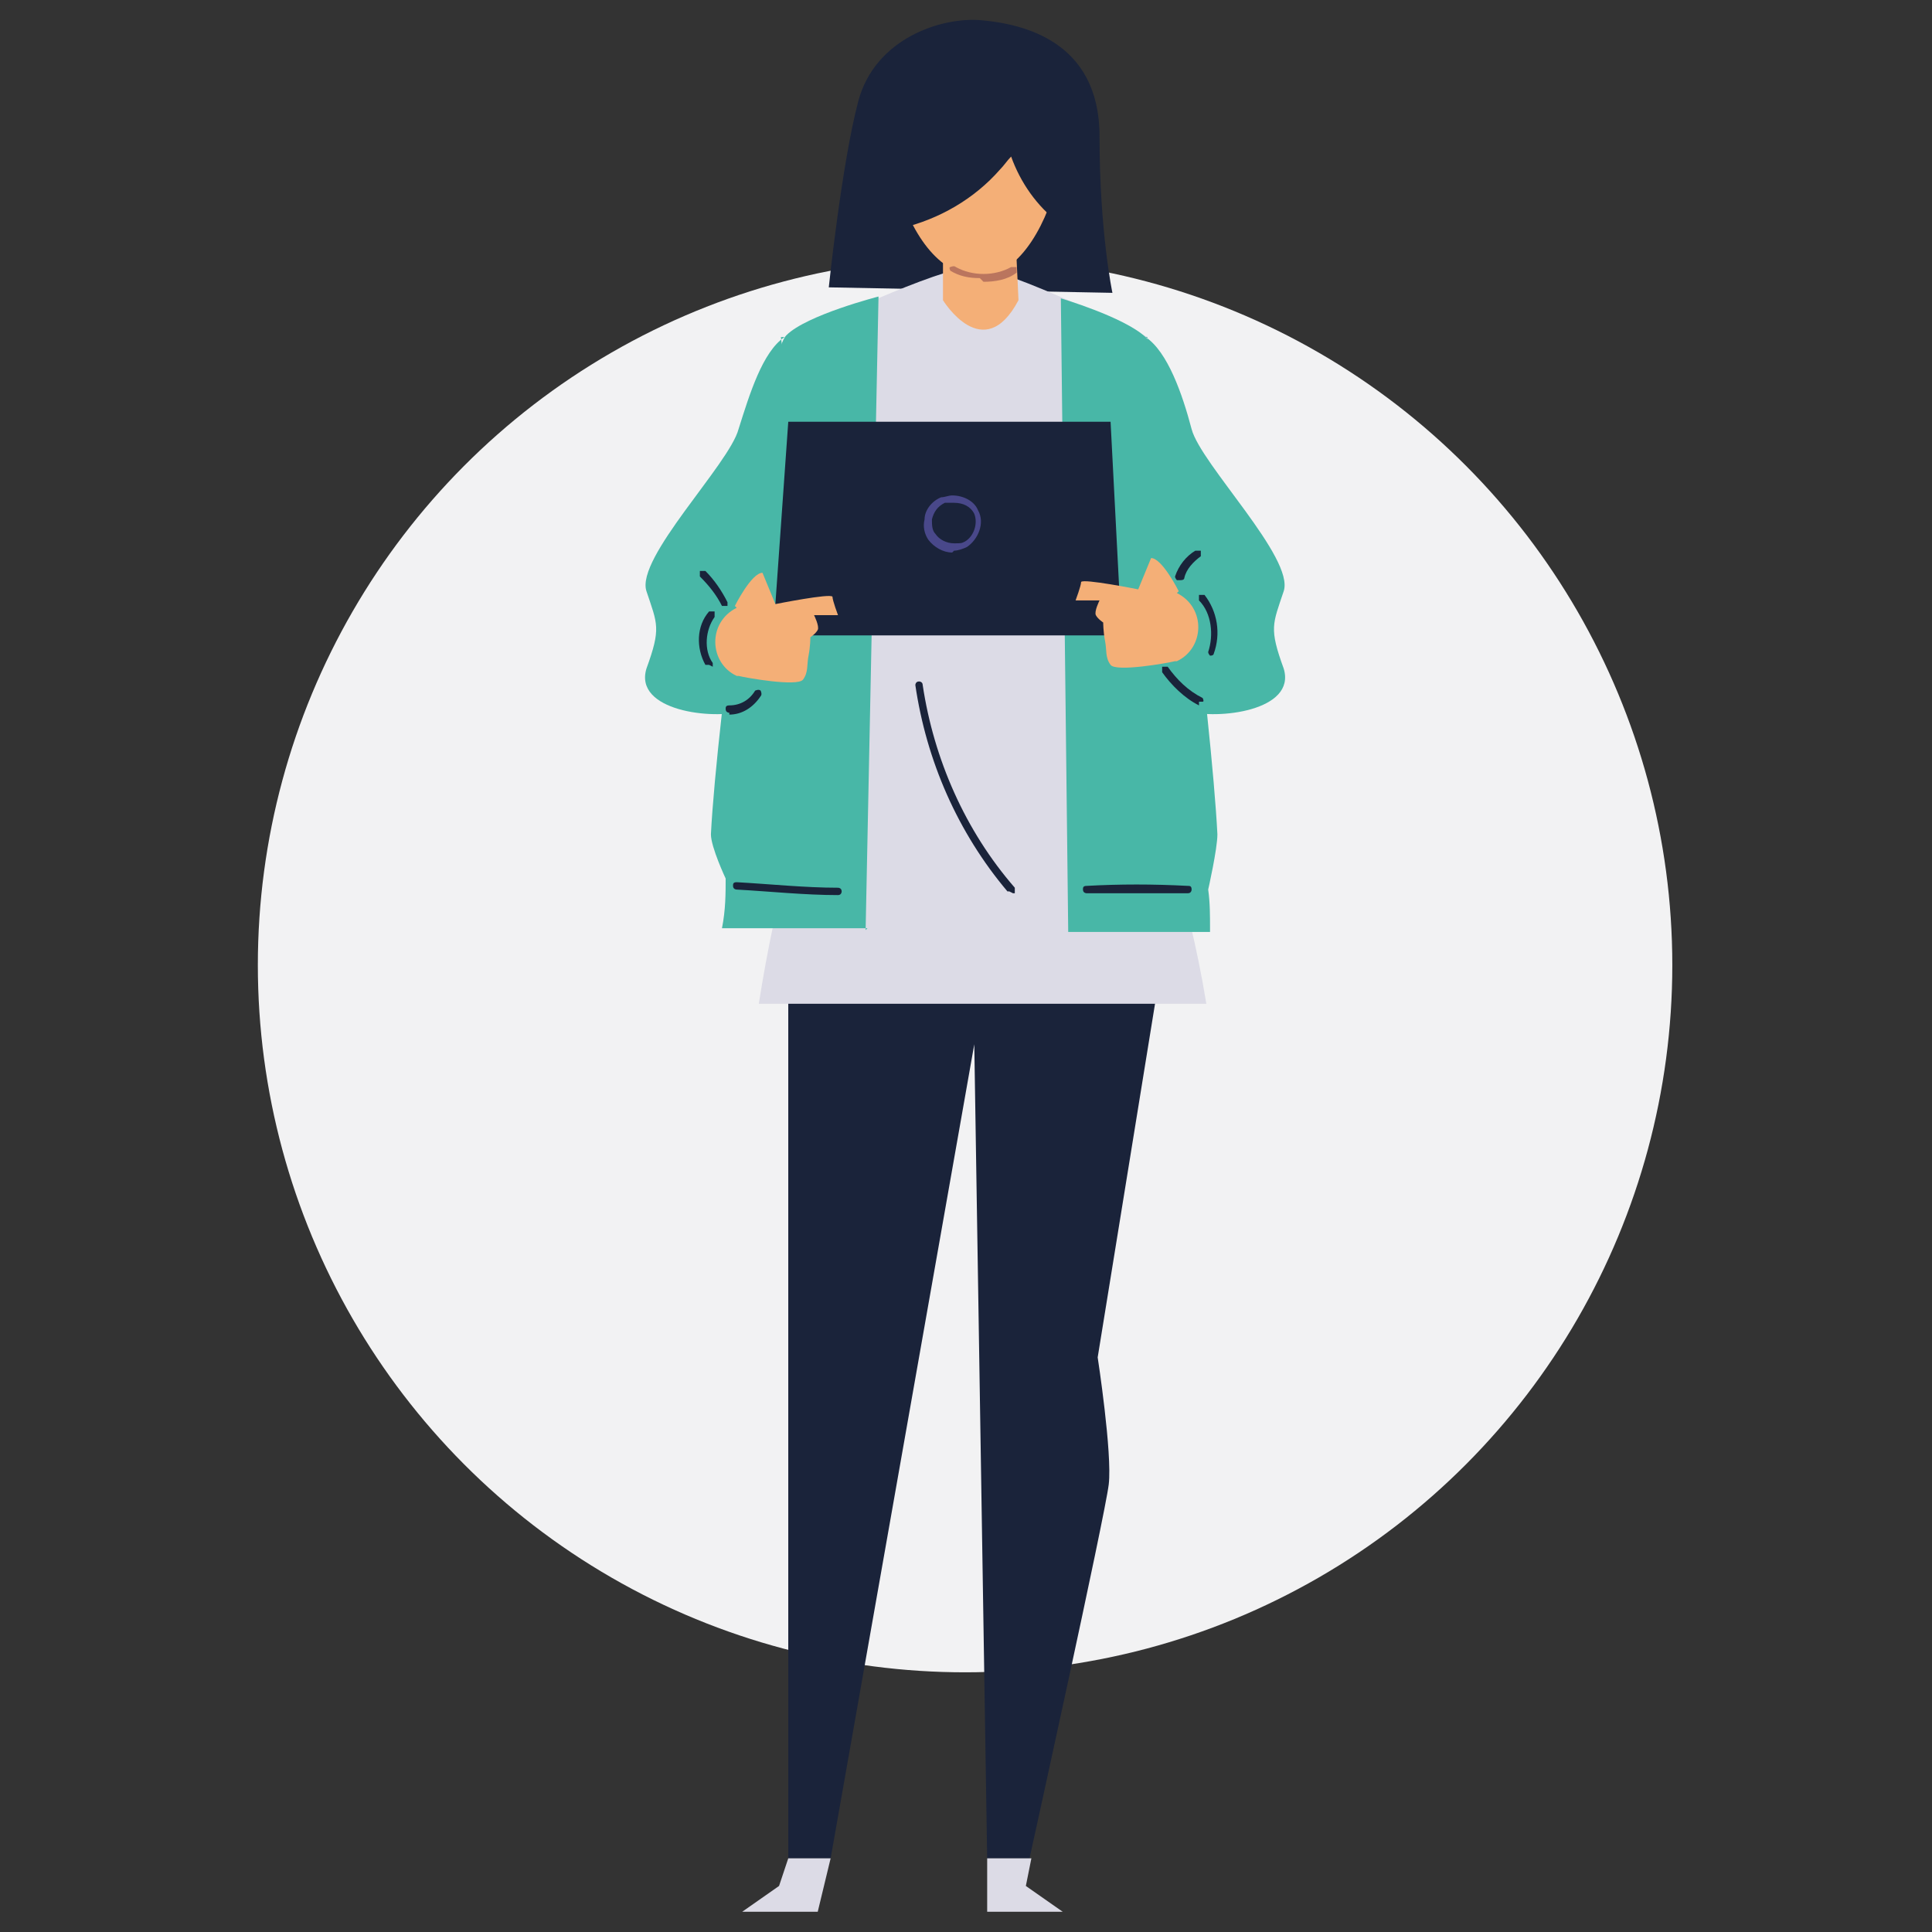 <?xml version="1.0" encoding="UTF-8"?>
<svg id="Layer_1" xmlns="http://www.w3.org/2000/svg" version="1.1" viewBox="0 0 104.9 104.9">
  <rect x="0" y="0" width="104.9" height="104.9" fill="#333333" stroke="none"/>
  <!-- Generator: Adobe Illustrator 29.0.0, SVG Export Plug-In . SVG Version: 2.1.0 Build 186)  -->
  <defs>
    <style>
      .st0 {
        fill: #ba755e;
      }

      .st1 {
        fill: #e48867;
      }

      .st2 {
        fill: #f2f2f3;
      }

      .st3 {
        fill: #f3be18;
      }

      .st4 {
        fill: #a1d7e9;
      }

      .st5 {
        fill: #1a233a;
      }

      .st6 {
        fill: #49488a;
      }

      .st7 {
        fill: #f4af77;
      }

      .st8 {
        fill: #c8484a;
      }

      .st9 {
        fill: #e8a22c;
      }

      .st10 {
        fill: #48b7a7;
      }

      .st11 {
        fill: #dcdbe6;
      }

      .st12 {
        fill: #ee7e23;
      }
    </style>
  </defs>
  <g>
    <circle class="st2" cx="52.4" cy="52.4" r="38.4"/>
    <g>
      <path class="st5" d="M63.2,51.5l-10.2,1.7-10.2-1.7v49.4c0,0,2.3,0,2.3,0l7.8-44.2.7,44.2h2.3s4.1-18.6,4.3-20.3c.2-1.7-.6-6.9-.6-6.9l3.6-22.2Z"/>
      <path class="st5" d="M45,15.6s.7-6.7,1.6-10.1c.9-3.4,4.5-4.6,6.7-4.4,2.2.2,6.4,1.1,6.4,6.3,0,5.2.7,8.5.7,8.5l-15.5-.3Z"/>
      <path class="st11" d="M45.9,28.1l1.3,8.4c-3.4,4.9-5.1,12.3-6,18h24.3c-2.1-12.8-6.9-17.9-6.9-17.9l1.9-8.5c1.7-1.6,1.8-4.3,1.8-5.4v-4.4s-7.7-3.8-9.5-3.8-8.9,3.4-8.9,3.4v4.6c-.6,3.4,2,5.6,2,5.6"/>
      <path class="st10" d="M47,50.5l.7-34.4s-3.9,1-5,2.1c-1.2,1.1-3.8,21.1-4.1,27.1,0,.7.8,2.4.8,2.4,0,.8,0,1.7-.2,2.7h7.9Z"/>
      <path class="st5" d="M60.3,28s0,0,0,0c0,0-.1-.2,0-.3,1.2-1.9,1.4-4.4.5-6.4,0,0,0-.1,0-.2.1-.3.3-.6.4-.8.1-.3.3-.6.4-.9,0,0,.2-.1.2,0,0,0,.1.2,0,.2-.1.3-.3.6-.4.9-.1.3-.2.5-.4.8.9,2.2.7,4.7-.6,6.7,0,0,0,0-.2,0"/>
      <path class="st7" d="M51.2,12v4.3s2.2,3.6,4.1,0l-.2-4.3h-4Z"/>
      <path class="st7" d="M52.1,1.9c-3.7.5-4.3,4.7-3.4,8.1.7,2.5,2.2,5,4.5,5s3.8-3.3,4.2-5.3c.7-3.2.6-8.6-5.3-7.8"/>
      <path class="st7" d="M49.1,9s-.1-1.4-1.3-.9c-1.1.5.2,3.6,1.5,3.3,1.3-.4-.2-2.3-.2-2.3"/>
      <path class="st7" d="M56.7,8.9s0-1.4,1.2-1c1.2.4,0,3.6-1.3,3.4-1.3-.3,0-2.3,0-2.3"/>
      <path class="st5" d="M57,2.9c-.3-.1-.6-.2-.9-.2,0-.2-.2-.4-.4-.5-1.3-.7-4.3-.6-5.7,0-1.3.6-2.9,3-3.2,4.5-.4,1.5,0,3.1.4,4.6.1.4.2.9.6,1.1.3.2.7.1,1.1,0,2.1-.5,4-1.6,5.4-3.2.2-.2.4-.5.6-.7,0,0,0,0,0,0,.5,1.4,1.4,2.7,2.6,3.6.1.1.3.2.4.2.3,0,.4-.3.5-.5.4-.9.8-1.8.9-2.8,0-1-1.4-5.6-2.3-6.1"/>
      <path class="st0" d="M53.2,15.1c-.6,0-1.1-.1-1.6-.4,0,0-.1-.2,0-.2,0,0,.2-.1.3,0,.9.5,2.1.5,3,0,0,0,.2,0,.3,0,0,0,0,.2,0,.3-.5.4-1.2.5-1.8.5"/>
      <path class="st10" d="M65.7,50.5c0-.8,0-1.5-.1-2.2,0,0,.5-2.2.5-3-.3-6-2.7-25.9-3.9-27-1.2-1.1-4.6-2.1-4.6-2.1l.4,34.4h7.7Z"/>
      <path class="st10" d="M62.2,18.3c1.2.8,2,3.1,2.5,5,.5,1.9,5.6,7,5,8.8-.6,1.8-.8,2,0,4.2.7,2.3-3.6,2.8-5.3,2.3-1.7-.5-5.5-2.8-5.5-2.8l-.2-3.6,1.9.3,1.7-14.2Z"/>
      <path class="st10" d="M42.6,18.3c-1.2.8-1.9,3.1-2.5,5-.5,1.9-5.6,7-5,8.8.6,1.8.8,2,0,4.2-.7,2.3,3.6,2.8,5.3,2.3,1.7-.5,5.5-2.8,5.5-2.8l.2-3.6-1.9.3-1.8-14.2Z"/>
      <polygon class="st11" points="45.1 100.9 44.4 103.8 40.3 103.8 42.3 102.4 42.8 100.9 45.1 100.9"/>
      <polygon class="st11" points="53.6 100.9 53.6 103.8 57.7 103.8 55.7 102.4 56 100.9 53.6 100.9"/>
      <polygon class="st5" points="42.1 32.8 42.8 22.9 60.3 22.9 60.9 34.5 42.1 34.5 42.1 32.8"/>
      <path class="st6" d="M51.7,30c-.5,0-1-.3-1.3-.7-.2-.3-.3-.7-.2-1.1,0-.5.4-1,.9-1.2.2,0,.4-.1.6-.1.6,0,1.2.3,1.4.8.4.7,0,1.6-.6,2-.2.1-.5.2-.7.2M51.7,27.3c-.2,0-.3,0-.4,0-.4.2-.6.5-.7.9,0,.3,0,.6.2.8.2.3.6.5,1,.5s.4,0,.6-.1c.5-.3.7-1,.5-1.5-.2-.4-.6-.6-1.1-.6"/>
      <path class="st7" d="M64,32.1s-.9-1.8-1.5-1.8l-.7,1.7s-3-.6-3.1-.4c0,.2-.3,1-.3,1h1.3c0,0-.3.6-.2.8.1.2.4.4.4.4,0,0,0,.5.1,1,.1.5,0,.9.3,1.3.3.4,3.1-.1,3.5-.2,0,0,0,0,.1,0,1.5-.7,1.6-2.9,0-3.7"/>
      <path class="st7" d="M39.9,32.9s.9-1.8,1.5-1.8l.7,1.7s3-.6,3.1-.4c0,.2.3,1,.3,1h-1.3c0,0,.3.6.2.8-.1.2-.4.4-.4.4,0,0,0,.5-.1,1-.1.5,0,.9-.3,1.3-.3.4-3.1-.1-3.5-.2,0,0,0,0-.1,0-1.5-.7-1.6-2.9,0-3.7"/>
      <path class="st5" d="M39.4,32.9c0,0-.1,0-.2,0-.3-.6-.7-1.1-1.2-1.6,0,0,0-.2,0-.3,0,0,.2,0,.3,0,.5.5.9,1.1,1.2,1.7,0,0,0,.2,0,.2,0,0,0,0,0,0"/>
      <path class="st5" d="M63.9,31.5s0,0,0,0c0,0-.1-.1-.1-.2.2-.6.6-1.1,1.1-1.4,0,0,.2,0,.3,0,0,0,0,.2,0,.3-.4.3-.8.7-.9,1.2,0,0,0,.1-.2.1"/>
      <path class="st5" d="M45.5,48.6h0c-1.8,0-3.7-.2-5.5-.3,0,0-.2,0-.2-.2,0-.1,0-.2.2-.2,1.8.1,3.7.3,5.5.3,0,0,.2,0,.2.2,0,0,0,.2-.2.2"/>
      <path class="st5" d="M59,48.5c0,0-.2,0-.2-.2,0-.1,0-.2.2-.2,1.8-.1,3.6-.1,5.5,0,.1,0,.2,0,.2.2,0,0,0,.2-.2.2-1.8,0-3.6,0-5.4,0,0,0,0,0,0,0"/>
      <path class="st5" d="M39.6,38.7c0,0-.2,0-.2-.2,0-.1,0-.2.2-.2.6,0,1.1-.3,1.4-.8,0,0,.2-.1.3,0,0,0,.1.2,0,.3-.4.6-1,1-1.7,1h0Z"/>
      <path class="st5" d="M65.1,38.3s0,0,0,0c-.8-.4-1.5-1.1-2-1.8,0,0,0-.2,0-.3,0,0,.2,0,.3,0,.5.7,1.1,1.3,1.9,1.7,0,0,.1.2,0,.2,0,0,0,0-.2,0"/>
      <path class="st5" d="M65.7,35.6s0,0,0,0c0,0-.1-.1-.1-.2.3-.9.2-2.1-.5-2.8,0,0,0-.2,0-.3,0,0,.2,0,.3,0,.7.9.9,2.1.5,3.2,0,0,0,.1-.2.1"/>
      <path class="st5" d="M38.5,36.1c0,0-.1,0-.2,0-.5-.9-.5-2.1.2-2.9,0,0,.2,0,.3,0,0,0,0,.2,0,.3-.5.7-.6,1.8-.1,2.5,0,0,0,.2,0,.2,0,0,0,0,0,0"/>
      <path class="st5" d="M54.8,48.4c0,0-.1,0-.1,0-2.7-3.2-4.4-7.1-5-11.2,0,0,0-.2.2-.2,0,0,.2,0,.2.2.6,4,2.3,7.9,5,11,0,0,0,.2,0,.3,0,0,0,0-.1,0"/>
    </g>
  </g>
  <g>
    <circle class="st2" cx="464.1" cy="41" r="38.4"/>
    <g>
      <path class="st11" d="M448.4,88.9l-.8,2.1s-3.9,1.8-3.9,2.2h6.9l.5-4.3h-2.6Z"/>
      <path class="st11" d="M479.3,81.2l1.6,1.4s-.2,4.5,0,4.8l3.5-5.7-3.5-2.5-1.7,2Z"/>
      <path class="st10" d="M461.3,56.4s1.2,10.7,1.4,11.2c.2.4,16.8,14.7,16.8,14.7l2.7-2.7-12.7-17.5,1.8-21.4-10.1,15.8Z"/>
      <path class="st10" d="M471.8,29.2c-4.5.5-9.1.8-13.1,2.9l1.1,3.5s-6.2,18.1-6.5,19.6c-.2,1.5-5.9,34.7-5.9,34.7h4l9.9-32.7s13.1-15.5,12.5-21.7c-.3-2.8-1.1-4.8-2-6.3"/>
      <path class="st1" d="M459.9,8.4s2.1-5.7.9-5.9c-.8-.2-2.1,1.5-3,1-.3-.1-.9-1.9-1.3-3.1-.1-.3-.8.5-.9.2-.1-.4.5-2.6.3-2.9-3.9-5.5,5.8-10.9,8.5-6.4,1.7,2.8,1.9,6.4,0,9.5l2.9,3.8-7.4,3.9Z"/>
      <path class="st4" d="M458.4,11.1c0-1.8.3-3.5.3-5.3,1.6-2.8,5.6-4.7,8.8-5.3.6,1.2,1.1,2.3,1.7,3.4-2.7,2.8-7.4,5.4-10.8,7.3"/>
      <path class="st5" d="M469.2,3.9s-1.3-1-4.7.5c-.8.4-7.4,7.5-7.6,8.9-.1,1.4,1.9,6.5,1.9,6.5l-2.1,18.4,19.4-5.4-4.3-10.4s-.4-9.1-2.6-18.5"/>
      <path class="st5" d="M462,56.6s0,0-.1,0c0,0,0-.2,0-.3,0,0,6.3-8.3,8.6-12,0,0,.2-.1.3,0,0,0,.1.2,0,.3-2.3,3.7-8.5,12-8.6,12,0,0,0,0-.1,0"/>
      <path class="st1" d="M478.4,36.6c.4-.5-.1-1.8-.5-2.5.5-.6.8-2.2,1.2-2.8,1.6,4.3,2.9,6.2,3,6.7.2,1.2.3,1.9-.7,1.8s-.6,1.3-1.4,1.1c-.8-.2-.6,1.4-1.4.8-.7-.6-.3-2.4-.3-2.4,0,0-1.5-.9,0-2.7"/>
      <path class="st1" d="M450,31.7c.5.3,1.7-.5,2.4-1.1.7.4,2.3.3,3,.6-3.8,2.5-5.4,4.2-5.9,4.4-1.2.5-1.8.7-1.9-.3-.1-1-1.4-.3-1.4-1.2,0-.8-1.5-.3-1.1-1.2.4-.8,2.3-.9,2.3-.9,0,0,.5-1.7,2.6-.5"/>
      <path class="st5" d="M469.2,3.9c2.3,1.7,12,30.4,12,30.4l-4,1.7s-2.3-5.7-3.9-7.2c-1.5-1.6-2-2.2-1.8-4.7.2-2.5-6.7-10-7.5-13-.8-3,3.5-8.4,5.1-7.2"/>
      <path class="st4" d="M474.6,30c0,0-.1,0-.2-.1-.5-1.4-1.1-2.6-1.9-3.7-.3-.4-.6-.8-1-1.1-.5-.4-.9-.9-1.3-1.5-.4-.8-.6-1.7-.8-2.6-.2-.8-.3-1.6-.7-2.3-.5-1.1-1.5-2-2.4-2.9-1-1-2.1-2.1-2.6-3.5-.3-1-.4-2.2,0-3.4.3-1.2.8-2.3,1.3-3.1,0,0,.2-.1.2,0,0,0,.1.2,0,.2-.4.8-1,1.9-1.2,3-.3,1.1-.2,2.2,0,3.2.5,1.3,1.5,2.3,2.5,3.3.9.9,1.9,1.8,2.4,3,.4.7.5,1.6.7,2.3.2.9.4,1.7.8,2.5.3.6.8,1,1.2,1.4.4.4.8.7,1.1,1.2.7,1.1,1.4,2.4,1.9,3.8,0,0,0,.2-.1.2,0,0,0,0,0,0"/>
      <polygon class="st5" points="451.1 30.6 454 33.3 460.6 27.9 458.8 19.8 451.1 30.6"/>
      <path class="st4" d="M458.1,28.8s0,0,0,0c0,0-.2-.1-.1-.2.5-2.5.9-5.1,1.2-7.6,0,0,.1-.2.2-.2.1,0,.2.1.2.2-.3,2.6-.7,5.1-1.2,7.7,0,0,0,.1-.2.1"/>
      <path class="st3" d="M472.2,2.1c-.7-.2-1.3-.6-1.9-1.1-1.2-1.1-1.3-3.4-1.6-4.9-.4-1.7-.7-3.5-1.8-5-2.4-3.1-7.3-2.4-10.6-1.6-1.2.3-2.3.8-3.1,1.7-1.6,1.9-.4,5,2.3,4.5.7-.2,1.7-1,2.5-.8.4,0,.7.4.8.8,0,.4,0,.8.2,1.1.4.3,1,0,1.4.2.3.1.5.4.5.8,0,.3,0,.6-.2.9.2,0,.5,0,.7,0-.3,0,1.2-3.8,1.8-1.3.1.5,0,1.1-.2,1.6-.1.5-.3,1.1-.2,1.6.2.8.9,1.3,1.7,1.6.7.3,1.5.4,2.2.9,1.6,1,2,3.1,2.5,4.9.5,1.8,1.2,3.6,2.2,5.2.4.7,1,1.6,1.9,1.6.6,0,1.1-.4,1.5-.7,1.5-1.2,3.1-2.4,4.1-4.1.9-1.7,1.1-4-.2-5.4-1.6-1.8-4.4-1.6-6.6-2.3"/>
    </g>
  </g>
  <g>
    <circle class="st2" cx="556.2" cy="36.5" r="38.4"/>
    <g>
      <path class="st5" d="M554.1,51.8l2.3-11.1h1.5s1,11.1,1,11.1h9c.1-4.9.2-14.3,0-18.9l-21.3-.6c-.2,3.7-.3,13.8-.7,19.4h8.3Z"/>
      <path class="st5" d="M545.8,51.8c-.8,15.7-1.6,35.7-1.6,35.7l-3.2,2.3h5l8.2-38.1-4.6-.7-3.7.7Z"/>
      <path class="st5" d="M567.8,51.8l-6.6-3.6-2.3,3.6,3.9,38.1h4.9l-2.8-2.1s2.5-17.7,2.9-35.9"/>
      <path class="st6" d="M557.2,39.4c0,0-.2,0-.2-.1l-1.2-4.6c0,0,0-.2.1-.2,0,0,.2,0,.2.1l1.2,4.6c0,0,0,.2-.1.2,0,0,0,0,0,0"/>
      <path class="st11" d="M544.3,6.5c-1.4,1.7-4.2,9.2-4.2,10.4s-1.4,13.5.9,13.7c2.3.2,4-3,4-3l-.7-21.2Z"/>
      <path class="st12" d="M568.2,7.6l-1.5,26.4-20.2-1.6-2.7,1.7c-1.1-6.5-1.9-14.1-.8-20.8.3-2.1,1.4-7.2,1.8-9.3.2-1.1,9.5-6.1,11.2-6,1.7.1,2.5-.1,5.1.5,3,.7,8.1,3.6,9.2,4.9,1.1,1.3,2.8,19,2.4,20.7-.9,4.1-3.2,11.4-3.2,11.4l-2.8-1.4"/>
      <path class="st8" d="M550.4,26.3c0,0-.1,0-.2,0,0,0,0-.2,0-.2,3.5-1.9,6.6-4.5,9-7.7,0,0,.2,0,.3,0,0,0,0,.2,0,.3-2.5,3.2-5.6,5.9-9.1,7.8,0,0,0,0,0,0"/>
      <path class="st8" d="M556.5,28.7s0,0-.1,0c0,0,0-.2,0-.3,2.4-3,4-5.6,5.1-8.9,0,0,.1-.1.2-.1,0,0,.1.1.1.2-1.1,3.4-2.8,6-5.2,9,0,0,0,0-.1,0"/>
      <path class="st8" d="M547.1,30.9s0,0,0,0c0,0-.2,0-.2-.2.2-3.3.5-6.4.8-9.4.2-2.3.4-4.6.6-7,.2-2.9.3-8.5-1.1-10.8,0,0,0-.2,0-.2,0,0,.2,0,.2,0,1.4,2.4,1.4,8,1.1,11-.2,2.4-.4,4.8-.6,7-.3,3-.6,6.1-.8,9.4,0,0,0,.2-.2.2"/>
      <path class="st7" d="M554.5-5.9V-1.6s3.4,3.6,6.6,0l-.3-4.3h-6.3Z"/>
      <path class="st7" d="M562.9-8.9c-.1,0-.2,0-.3,0,.5-3.1.3-7-4.8-6.8-3,0-3.9,2.9-4.1,5.8-.2,0-.4-.1-.7,0-1,.3-.3,3,.8,3.4.4,2.7,1.8,4.4,3.8,4.5,1.9.1,3.3-1.3,4.2-3.5,1.1-.3,2.2-2.8,1.2-3.2"/>
      <path class="st0" d="M557.7-2c0,0-.2,0-.3,0-1.1,0-2-.6-2.7-1.4,0,0,0-.2,0-.3,0,0,.2,0,.3,0,.6.8,1.5,1.2,2.4,1.3,1,0,1.9-.3,2.7-1.2,0,0,.2,0,.3,0,0,0,0,.2,0,.3-.8.9-1.7,1.3-2.7,1.3"/>
      <path class="st7" d="M543.8,34.2s2.8,5.4,3.7,2.9c1-2.5-1-4.7-1-4.7l-2.7,1.7Z"/>
      <path class="st5" d="M553.6-10l.6,1h.7v-1.8s.9-.9,1-1.9l5.2.4s-.2,1.3.2,1.8v2.1h.6l.6-.6s1.3-4.6.7-5.7c-.5-1.1-1.6-.7-1.6-.7,0,0-1.7-2-4.1-1.3-2.4.7-4.3,2.1-4.7,3.1-.4,1,.6,3.6.6,3.6"/>
      <path class="st7" d="M566.7,34s-2.7,3-1.4,4.9c1.3,1.9,4.2-3.5,4.2-3.5,0,0-2.4-1.4-2.8-1.4"/>
      <path class="st8" d="M566.8,33.7c0,0-.2,0-.2-.1,0,0,0-.2.1-.2,0,0,.4-.2.5-.9,0-.2-.2-.6-.4-1-.5-1.1-1.3-2.7.3-4.2,1.2-1.2.9-2.6.6-3.9-.2-.8-.3-1.4-.1-1.9.3-.7.4-6.7.4-11.2,0-3.6,0-5.8.1-6.2,0,0,.1-.2.2-.1,0,0,.2.1.1.2,0,.4-.1,3.2-.1,6.2,0,6,0,10.7-.4,11.3-.2.4,0,1,.1,1.7.3,1.3.7,3-.7,4.3-1.3,1.3-.7,2.6-.2,3.7.2.5.4.9.4,1.3-.1,1-.8,1.2-.8,1.2,0,0,0,0,0,0"/>
      <path class="st6" d="M548.6,38.9s0,0-.1,0c0,0,0-.2,0-.3.5-.7.8-1.6.7-2.5-.1-.9-.6-1.7-1.3-2.2,0,0,0-.2,0-.3,0,0,.2,0,.3,0,.8.6,1.3,1.5,1.4,2.5.1,1-.2,2-.8,2.7,0,0,0,0-.1,0"/>
      <path class="st6" d="M564.1,41.6c0,0-.2,0-.2-.1,0,0,0-.2.1-.2.9-.2,1.8-.7,2.5-1.4,0,0,.2,0,.3,0,0,0,0,.2,0,.3-.7.8-1.6,1.3-2.7,1.5,0,0,0,0,0,0"/>
      <path class="st11" d="M548,1.5c.9,1.7.7,9,.7,9v2.9s3.9-7.5,2.8-13.8l-3.5,1.9Z"/>
    </g>
  </g>
  <g>
    <circle class="st2" cx="366" cy="37" r="38.4"/>
    <g>
      <path class="st7" d="M361.5,40.7c-1.6,3.8-2.4,14.7-2.2,15.9.2,1.1,13,28.2,13,28.2l2.1-1.3-7.1-24,2.4-18.7h-8.2Z"/>
      <path class="st7" d="M369.6,36.3c-.5.6-4.1,23.9-4.7,25.8-.6,1.9.4,15.6-1.8,24.2h3.2s5.1-15.6,4.1-21.8l6.1-20.8-7-7.4Z"/>
      <polygon class="st7" points="357.7 37.6 362.5 26.8 366.4 30.9 358.4 40.3 357.7 37.6"/>
      <path class="st11" d="M362.5,26.8l.8-2s-1-2.6-.8-3.4c.2-.7,2.9-2.2,2.9-2.2l1.6,4.9-2.5,4.9-2-2.2Z"/>
      <path class="st5" d="M361,41.5l15.5,2.1s1.3-4.1,2.5-6.4c1.9-3.6-.1-11.9-.1-11.9l-13.2-1.9s-1.7,5.2-4.6,18.1"/>
      <path class="st3" d="M359.9-12s2.5-7,8.7-5c5.7,1.9,4,7.5,4,7.5l-12.7-2.5Z"/>
      <path class="st3" d="M356-13.3c1.2-2.7,21.6.6,21.7,4.4,0,3.8-23.1-1-21.7-4.4"/>
      <path class="st5" d="M359.5-9.7c0,.9.2,1.9.5,2.8.3,1,.6,1.7.3,2.8-.2.7-.7,1.4-.8,2.1-.1.7,0,1.4.5,1.9,0-.7.6-1.3,1.2-1.5.7-.2,1.4-.1,2.1,0,.7,0,1.4.2,2.1,0,1.4-.3,2.4-2,2-3.4-.3-.9-1-1.6-1.7-2.3-.9-.8-1.8-1.6-2.9-2.2s-2.2-.6-3.4-.2"/>
      <path class="st7" d="M372.7-8.6c-4.2-.8-8.5-1.7-12.7-2.5.2.7,1.1,1.5,2.1,2.9.3.4,0,2.5.1,2.9.1.4.6-.9.7-.6.5,1.3.6,1.9,1.1,2.5.7.9,2.5.1,3.4.3,1.3.3.7,6.2.7,6.2l5.3-6.2-2-2.5c.8-1.3,1.2-1.7,1.4-3"/>
      <path class="st5" d="M372.7-9.5l-12.7-2.5s-.6,1.1-.4,2.3l6.3.4c-.4.9-.3,2.1.3,2.8.3.4.8.7,1,1.2.4.8-.1,1.7-.5,2.4-.4.8-.9,2.3-.4,3,.2-.5.9-1.3,1.4-1.2.5,0,1.1.2,1.6.2.7-.1,1.2-.6,1.7-1.2.4-.6.8-1.2,1.4-1.5.6-.4,1.5-.4,1.9.1.5-1.8-.5-4.5-1.6-6"/>
      <path class="st11" d="M378.9,25.3s2.2-10,2.3-10.6c.5-2.1-.3-7.8-.4-9.2-.1-1.4-3.5-6.5-4.4-6.8-.9-.3-3.1-1.9-3.1-1.9l-5.2,4.5s-1.6,2.4-3.6,5c-2,2.6-4,4.9-.7,8.4l1.7,9.2,13.4,1.4Z"/>
      <path class="st7" d="M367.1,13.9l-.6,4.9s-8.4-4.2-9-4.4c-2.2-1-4.1-2.2-4.5-2.5-.4-.3-1.4-3.4-1.5-3.7,0-.3,2.3-.3,2.3-.3l-.5-2.6s.9-.1,1.1,0c.1.2,1.3,2.6,1.7,3.1.5.5.7,2.8.7,2.8l10.4,2.7Z"/>
      <polygon class="st5" points="353.8 7.8 353.2 5.3 352.3 .9 350.7 1.4 352.4 7.9 353.8 7.8"/>
      <path class="st5" d="M369.1,14.5l-1.3-.3c0,0-.2-.1-.1-.2,0,0,.1-.2.2-.1l1,.2c0-.4.3-.8.7-1,.4-.2.8-.2,1.4,0,.3,0,1.2.2,1.7.3-.2-2.2-.2-6.5.1-8.6.1-.9.3-1.8.7-2.7.4-.9,1.1-1.6,1.9-2,0,0,.2,0,.2,0s0,.2,0,.2c-.7.3-1.3.9-1.8,1.8-.4.8-.5,1.7-.7,2.6-.3,2.2-.3,6.6,0,8.8v.2s-.2,0-.2,0c-.4,0-1.6-.2-2-.3-.5-.1-.8-.1-1.1,0-.3.1-.6.5-.4.8,0,0,0,0,0,0h-.3c0,.2,0,.2,0,.2,0,0,.1,0,.1,0h0Z"/>
      <path class="st5" d="M373,21.6c-1.7,0-3.4-.3-5-.9h0s0,0,0,0c-.1-.2-.4-.6-.4-1l-.8-.3c0,0-.1-.1-.1-.2,0,0,.1-.1.2-.1l1,.3h0c0,.5.2.8.4,1,2.6,1,5.6,1.1,8.1.4,0,0,.2,0,.2.1,0,0,0,.2-.1.2-1.1.3-2.3.5-3.4.5"/>
      <path class="st0" d="M364.6,68.4c-.1,0-.2,0-.2-.2,0-3.3.1-10.5.3-12.1.2-2,2.4-12.7,2.4-13.1,0-.1.1-.2.2-.1,0,0,.2.1.1.2,0,.1-2.2,11.2-2.4,13.1-.2,1.5-.4,8.7-.3,12,0,.1,0,.2-.2.2h0Z"/>
      <path class="st0" d="M369,76.9s0,0,0,0c0,0-.2-.1-.1-.2.2-.9.4-1.9.6-3,.2-1,.4-2.1.6-3,0-.1.1-.2.2-.1,0,0,.2.1.1.2-.2.9-.4,1.9-.6,3-.2,1-.4,2.1-.6,3,0,0,0,.2-.2.2"/>
      <polygon class="st11" points="372.3 84.8 372.9 86.7 371.9 90.1 370.7 91.3 372.9 91.3 374.8 88.7 375.4 89.6 376.3 88.9 374.3 83.4 372.3 84.8"/>
      <polygon class="st11" points="366.3 86.3 365.6 91.3 364.2 91.3 364.2 89.7 362 91.3 358.8 91.3 361.8 89.4 363.1 86.3 366.3 86.3"/>
      <path class="st9" d="M372.3-11.9s0,0,0,0c-3.5-.9-7-1.6-10.6-2.1-.1,0-.2-.1-.2-.2,0-.1.1-.2.2-.2,3.6.5,7.1,1.2,10.6,2.1,0,0,.2.1.1.2,0,0,0,.1-.2.1"/>
      <path class="st7" d="M358.3,40.7s.7-1.9.5-2.5c-.1-.5-1.2-.6-1.2-.6,0,0-1.4.2-1.8,0-.4-.2-1.7-.1-1.7.1s.9.6.9.6l-3.1,4.1c-.5.6,0,.6.3.7.2,0,1.7-1.3,1.7-1.3,0,0,.3.7.5.7s.6,0,.6,0c0,0,.4.7.6.7.2,0,.6-1,.6-1,0,0,.5.2.6.1.1,0,1.3-1.6,1.3-1.6"/>
      <path class="st5" d="M365.5,23.8c0,0-.2,0-.2-.1l-.7-3.6c0,0,0-.2.1-.2,0,0,.2,0,.2.1l.7,3.6c0,0,0,.2-.1.2,0,0,0,0,0,0"/>
    </g>
  </g>
</svg>